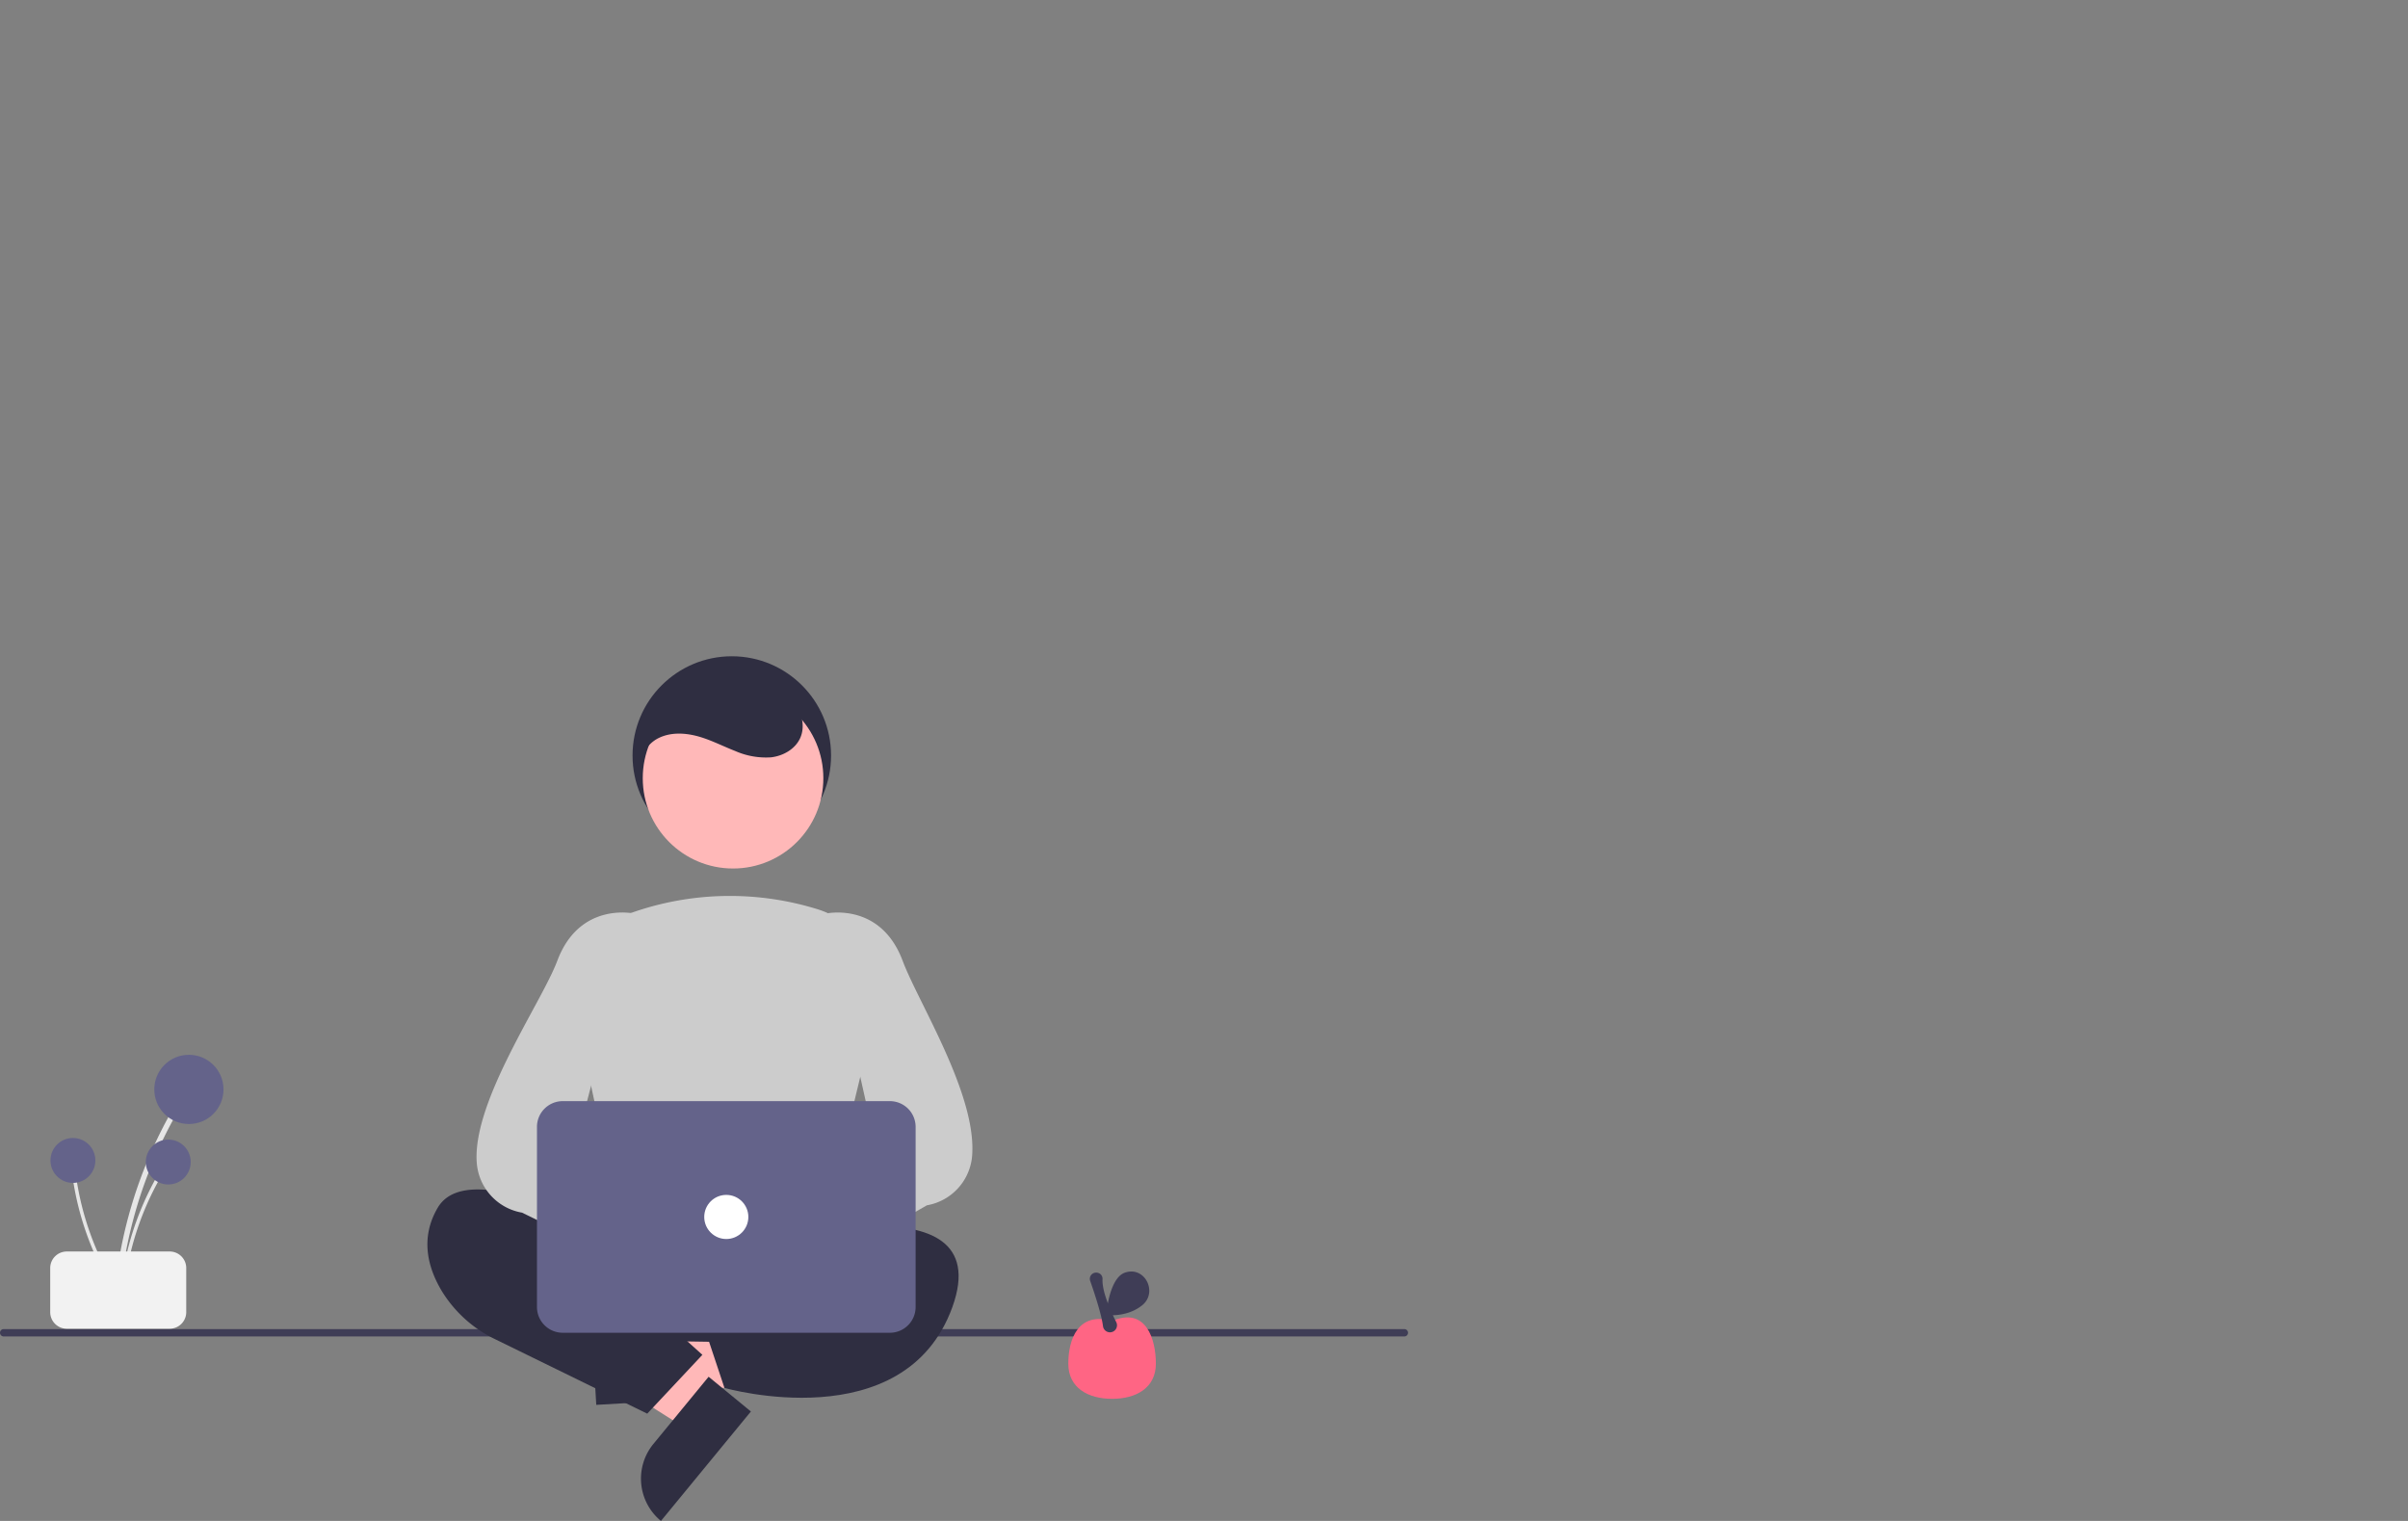 <svg width="655" height="413.68" xmlns="http://www.w3.org/2000/svg">

 <rect width="100%" height="100%" fill="#808080" stroke="none"/>

 <g>
  <title>Layer 1</title>
  <path id="svg_1" fill="#e6e6e6" d="m787.563,130.423a122.041,122.041 0 0 1 10.101,-38.517q2.28,-5.092 5.018,-9.961a0.744,0.744 0 0 0 -1.284,-0.75a123.729,123.729 0 0 0 -13.768,37.982q-1.034,5.584 -1.554,11.246c-0.088,0.952 1.399,0.946 1.486,0z"/>
  <circle id="svg_2" fill="#e6e6e6" r="9.414" cy="166.914" cx="775.282"/>
  <path id="svg_3" fill="#e6e6e6" d="m788.526,130.673a79.174,79.174 0 0 1 6.553,-24.988q1.479,-3.304 3.255,-6.462a0.483,0.483 0 0 0 -0.833,-0.487a80.268,80.268 0 0 0 -8.932,24.641q-0.671,3.622 -1.008,7.296c-0.057,0.618 0.908,0.614 0.964,0l-0,-0z"/>
  <circle id="svg_4" fill="#e6e6e6" r="6.108" cy="186.662" cx="769.67"/>
  <path id="svg_5" fill="#e6e6e6" d="m787.309,130.096a79.174,79.174 0 0 1 -10.202,-23.733q-0.866,-3.515 -1.408,-7.097a0.483,0.483 0 0 0 -0.956,0.128a80.268,80.268 0 0 0 8.113,24.922q1.699,3.269 3.693,6.373c0.335,0.522 1.093,-0.074 0.76,-0.593z"/>
  <circle id="svg_6" fill="#e6e6e6" r="6.108" cy="186.233" cx="743.735"/>
  <path id="svg_7" fill="#f2f2f2" d="m768.559,135.5l0,-12a4.505,4.505 0 0 1 4.5,-4.5l28,0a4.505,4.505 0 0 1 4.5,4.5l0,12a4.505,4.505 0 0 1 -4.5,4.5l-28,0a4.505,4.505 0 0 1 -4.5,-4.5z"/>
  <path id="svg_8" fill="#f2f2f2" d="m769.059,151l-12,0a4.505,4.505 0 0 1 -4.5,-4.5l0,-49a4.505,4.505 0 0 1 4.5,-4.5l12,0a4.505,4.505 0 0 1 4.5,4.5l0,49a4.505,4.505 0 0 1 -4.5,4.5z"/>
  <rect id="svg_9" fill="#ccc" height="4" width="20" y="96.5" x="728.059"/>
  <rect id="svg_10" fill="#ccc" height="4" width="20" y="133.5" x="753.059"/>
  <path id="svg_11" fill="#f2f2f2" d="m799.059,151l-12,0a4.505,4.505 0 0 1 -4.5,-4.5l0,-49a4.505,4.505 0 0 1 4.5,-4.5l12,0a4.505,4.505 0 0 1 4.5,4.5l0,49a4.505,4.505 0 0 1 -4.5,4.5z"/>
  <rect id="svg_12" fill="#ccc" height="4" width="20" y="96.5" x="758.059"/>
  <rect id="svg_13" fill="#ccc" height="4" width="20" y="133.5" x="783.059"/>
  <path id="svg_14" fill="#f2f2f2" d="m829.059,151l-12,0a4.505,4.505 0 0 1 -4.5,-4.5l0,-49a4.505,4.505 0 0 1 4.5,-4.5l12,0a4.505,4.505 0 0 1 4.5,4.5l0,49a4.505,4.505 0 0 1 -4.5,4.5z"/>
  <rect id="svg_15" fill="#ccc" height="4" width="20" y="133.5" x="801.059"/>
  <rect id="svg_16" fill="#ccc" height="4" width="20" y="133.5" x="813.059"/>
  <path id="svg_17" fill="#f2f2f2" d="m876.059,140l-12,0a4.505,4.505 0 0 1 -4.5,-4.5l0,-49a4.505,4.505 0 0 1 4.5,-4.5l12,0a4.505,4.505 0 0 1 4.5,4.5l0,49a4.505,4.505 0 0 1 -4.5,4.5z"/>
  <rect id="svg_18" fill="#ccc" height="4" width="20" y="183.5" x="829.059"/>
  <rect id="svg_19" fill="#ccc" height="4" width="20" y="122.5" x="860.059"/>
  <path id="svg_20" fill="#f2f2f2" d="m908.059,248l-12,0a4.505,4.505 0 0 1 -4.5,-4.5l0,-49a4.505,4.505 0 0 1 4.5,-4.5l12,0a4.505,4.505 0 0 1 4.5,4.5l0,49a4.505,4.505 0 0 1 -4.5,4.5z"/>
  <rect id="svg_21" fill="#ccc" height="4" width="20" y="183.5" x="859.059"/>
  <rect id="svg_22" fill="#ccc" height="4" width="20" y="122.5" x="890.059"/>
  <path id="svg_23" fill="#f2f2f2" d="m936.059,140l-12,0a4.505,4.505 0 0 1 -4.5,-4.5l0,-49a4.505,4.505 0 0 1 4.5,-4.5l12,0a4.505,4.505 0 0 1 4.5,4.5l0,49a4.505,4.505 0 0 1 -4.5,4.5z"/>
  <rect id="svg_24" fill="#ccc" height="4" width="20" y="183.5" x="889.059"/>
  <rect id="svg_25" fill="#ccc" height="4" width="20" y="122.5" x="920.059"/>
  <path id="svg_26" fill="#f2f2f2" d="m797.059,221l-12,0a4.505,4.505 0 0 1 -4.5,-4.5l0,-49a4.505,4.505 0 0 1 4.5,-4.5l12,0a4.505,4.505 0 0 1 4.5,4.5l0,49a4.505,4.505 0 0 1 -4.5,4.5z"/>
  <rect id="svg_27" fill="#ccc" height="4" width="20" y="172.5" x="781.059"/>
  <rect id="svg_28" fill="#ccc" height="4" width="20" y="203.5" x="781.059"/>
  <path id="svg_29" fill="#f2f2f2" d="m827.059,221l-12,0a4.505,4.505 0 0 1 -4.5,-4.5l0,-49a4.505,4.505 0 0 1 4.5,-4.5l12,0a4.505,4.505 0 0 1 4.5,4.5l0,49a4.505,4.505 0 0 1 -4.5,4.5z"/>
  <rect id="svg_30" fill="#ccc" height="4" width="20" y="172.5" x="811.059"/>
  <rect id="svg_31" fill="#ccc" height="4" width="20" y="203.5" x="811.059"/>
  <path id="svg_32" fill="#f2f2f2" d="m857.059,221l-12,0a4.505,4.505 0 0 1 -4.5,-4.5l0,-49a4.505,4.505 0 0 1 4.5,-4.5l12,0a4.505,4.505 0 0 1 4.5,4.5l0,49a4.505,4.505 0 0 1 -4.5,4.5z"/>
  <rect id="svg_33" fill="#ccc" height="4" width="20" y="172.5" x="841.059"/>
  <rect id="svg_34" fill="#ccc" height="4" width="20" y="203.5" x="841.059"/>
  <path id="svg_35" fill="#f2f2f2" d="m859.059,151l-12,0a4.505,4.505 0 0 1 -4.5,-4.5l0,-49a4.505,4.505 0 0 1 4.5,-4.5l12,0a4.505,4.505 0 0 1 4.5,4.5l0,49a4.505,4.505 0 0 1 -4.5,4.5z"/>
  <rect id="svg_36" fill="#ccc" height="4" width="20" y="96.5" x="818.059"/>
  <rect id="svg_37" fill="#ccc" height="4" width="20" y="133.5" x="843.059"/>
  <path id="svg_38" fill="#f2f2f2" d="m889.059,151l-12,0a4.505,4.505 0 0 1 -4.5,-4.5l0,-49a4.505,4.505 0 0 1 4.5,-4.5l12,0a4.505,4.505 0 0 1 4.5,4.5l0,49a4.505,4.505 0 0 1 -4.5,4.5z"/>
  <rect id="svg_39" fill="#ccc" height="4" width="20" y="96.5" x="848.059"/>
  <rect id="svg_40" fill="#ccc" height="4" width="20" y="133.5" x="873.059"/>
  <path id="svg_41" fill="#f2f2f2" d="m919.059,151l-12,0a4.505,4.505 0 0 1 -4.5,-4.5l0,-49a4.505,4.505 0 0 1 4.5,-4.5l12,0a4.505,4.505 0 0 1 4.5,4.5l0,49a4.505,4.505 0 0 1 -4.5,4.5z"/>
  <rect id="svg_42" fill="#ccc" height="4" width="20" y="96.5" x="878.059"/>
  <rect id="svg_43" fill="#ccc" height="4" width="20" y="133.5" x="903.059"/>
  <path id="svg_44" fill="#f2f2f2" d="m949.059,151l-12,0a4.505,4.505 0 0 1 -4.5,-4.5l0,-49a4.505,4.505 0 0 1 4.5,-4.5l12,0a4.505,4.505 0 0 1 4.5,4.5l0,49a4.505,4.505 0 0 1 -4.5,4.5z"/>
  <rect id="svg_45" fill="#ccc" height="4" width="20" y="96.5" x="908.059"/>
  <rect id="svg_46" fill="#ccc" height="4" width="20" y="133.5" x="933.059"/>
  <path id="svg_47" fill="#ccc" d="m998,166.5l-285,0a1,1 0 0 1 0,-2l285,0a1,1 0 0 1 0,2z"/>
  <path id="svg_48" fill="#ccc" d="m1025,141.5l-285,0a1,1 0 0 1 0,-2l285,0a1,1 0 0 1 0,2z"/>
  <path id="svg_49" fill="#ccc" d="m1025,222.5l-285,0a1,1 0 0 1 0,-2l285,0a1,1 0 0 1 0,2z"/>
  <path id="svg_50" fill="#e6e6e6" d="m952.563,211.423a122.041,122.041 0 0 1 10.101,-38.517q2.28,-5.092 5.018,-9.961a0.744,0.744 0 0 0 -1.284,-0.75a123.729,123.729 0 0 0 -13.768,37.982q-1.034,5.584 -1.554,11.246c-0.088,0.952 1.399,0.946 1.486,0z"/>
  <circle id="svg_51" fill="#e6e6e6" r="9.414" cy="155.914" cx="971.282"/>
  <path id="svg_52" fill="#e6e6e6" d="m953.526,211.673a79.174,79.174 0 0 1 6.553,-24.988q1.479,-3.304 3.255,-6.462a0.483,0.483 0 0 0 -0.833,-0.487a80.268,80.268 0 0 0 -8.932,24.641q-0.671,3.622 -1.008,7.296c-0.057,0.618 0.908,0.614 0.964,0l-0,-0z"/>
  <circle id="svg_53" fill="#e6e6e6" r="6.108" cy="175.662" cx="965.67"/>
  <path id="svg_54" fill="#e6e6e6" d="m952.309,211.096a79.174,79.174 0 0 1 -10.202,-23.733q-0.866,-3.515 -1.408,-7.097a0.483,0.483 0 0 0 -0.956,0.128a80.268,80.268 0 0 0 8.113,24.922q1.699,3.269 3.693,6.373c0.335,0.522 1.093,-0.074 0.76,-0.593z"/>
  <circle id="svg_55" fill="#e6e6e6" r="6.108" cy="175.233" cx="939.735"/>
  <path id="svg_56" fill="#f2f2f2" d="m933.559,216.5l0,-12a4.505,4.505 0 0 1 4.5,-4.5l28,0a4.505,4.505 0 0 1 4.5,4.5l0,12a4.505,4.505 0 0 1 -4.5,4.5l-28,0a4.505,4.505 0 0 1 -4.5,-4.5z"/>
  <path id="svg_57" fill="#3f3d56" d="m382,363.5l-381,0a1,1 0 0 1 0,-2l381,0a1,1 0 0 1 0,2z"/>
  <circle id="svg_58" fill="#2f2e41" r="27" cy="205.5" cx="199.059"/>
  <polygon id="svg_59" fill="#ffb8b8" points="173.405 378.826 172.69 366.588 219.556 358.003 220.612 376.067 173.405 378.826"/>
  <path id="svg_60" fill="#2f2e41" transform="rotate(86.655, 747.34, -113.142)" d="m1183.962,485.021l23.644,0a0,0 0 0 1 0,0l0,14.887a0,0 0 0 1 0,0l-38.531,0a0,0 0 0 1 0,0l0,0a14.887,14.887 0 0 1 14.887,-14.887z"/>
  <polygon id="svg_61" fill="#ffb8b8" points="193.789 378.714 186.004 388.185 145.768 362.666 157.257 348.688 193.789 378.714"/>
  <path id="svg_62" fill="#2f2e41" transform="rotate(-50.582, -597.32, 343.861)" d="m-142.93,973.648l23.644,0a0,0 0 0 1 0,0l0,14.887a0,0 0 0 1 0,0l-38.531,0a0,0 0 0 1 0,0l0,0a14.887,14.887 0 0 1 14.887,-14.887z"/>
  <path id="svg_63" fill="#2f2e41" d="m171.387,334.67l-5.32,25.079a4,4 0 0 0 3.848,4.83l52.298,0.844a4,4 0 0 0 4.004,-4.695l-4.575,-25.922a4,4 0 0 0 -3.939,-3.305l-42.404,0a4,4 0 0 0 -3.913,3.17z"/>
  <path id="svg_64" fill="#2f2e41" d="m180.059,343.5s-51,-32 -61,-15c-5,8.5 -2.5,16.75 1.25,22.875a34.631,34.631 0 0 0 14.402,12.891l41.347,20.234l15,-16l-10,-9l-1,-16z"/>
  <path id="svg_65" fill="#2f2e41" d="m206.059,338.5s66,-19 53,17s-62,22 -62,22l-5,-15l17,-12l-3,-12z"/>
  <circle id="svg_66" fill="#ffb8b8" r="24.561" cy="211.665" cx="199.398"/>
  <path id="svg_67" fill="#ccc" d="m200.685,342.469a131.994,131.994 0 0 1 -30.257,-3.986l-0.292,-0.08l-13.706,-63.045a23.225,23.225 0 0 1 14.933,-26.943a80.46,80.46 0 0 1 51.3,-1.024l0,0a23.47,23.47 0 0 1 15.635,27.765l-15.308,63.195l-0.216,0.103c-6.362,3.014 -14.317,4.017 -22.089,4.017z"/>
  <path id="svg_68" fill="#ffb8b8" d="m182.274,347.366a10.056,10.056 0 0 1 14.475,-5.312l26.987,-23.425l2.442,18.408l-26.001,19.422a10.11,10.11 0 0 1 -17.902,-9.094z"/>
  <path id="svg_69" fill="#ccc" d="m208.012,352.476a4.534,4.534 0 0 1 -1.296,-0.19a4.453,4.453 0 0 1 -2.962,-2.816l-3.257,-9.229a4.472,4.472 0 0 1 1.302,-4.902l36.769,-22.074l-14.494,-64.661l0.369,-0.089c0.15,-0.037 15,-3.417 21.086,12.811c4.261,11.365 20.031,36.077 18.919,52.776a14.885,14.885 0 0 1 -12.322,13.728l-41.388,23.713a4.456,4.456 0 0 1 -2.724,0.935z"/>
  <path id="svg_70" fill="#ffb8b8" d="m212.136,345.173a10.056,10.056 0 0 0 -14.475,-5.312l-26.986,-23.425l-2.442,18.408l26.001,19.422a10.11,10.11 0 0 0 17.902,-9.094z"/>
  <path id="svg_71" fill="#ccc" d="m189.106,352.476a4.456,4.456 0 0 1 -2.724,-0.935l-44.388,-21.713a14.885,14.885 0 0 1 -12.322,-13.728c-1.113,-16.699 17.657,-43.411 21.919,-54.776c6.085,-16.228 20.936,-12.849 21.086,-12.811l0.369,0.089l-17.494,66.661l39.769,20.074a4.472,4.472 0 0 1 1.302,4.902l-3.257,9.229a4.453,4.453 0 0 1 -2.962,2.816a4.535,4.535 0 0 1 -1.296,0.19z"/>
  <path id="svg_72" fill="#64638a" d="m242.059,362.5l-89,0a7.008,7.008 0 0 1 -7,-7l0,-49a7.008,7.008 0 0 1 7,-7l89,0a7.008,7.008 0 0 1 7,7l0,49a7.008,7.008 0 0 1 -7,7z"/>
  <circle id="svg_73" fill="#fff" r="6" cy="331" cx="197.559"/>
  <path id="svg_74" fill="#2f2e41" d="m174.591,210.666c-1.456,-3.692 0.933,-8.092 4.476,-9.881s7.818,-1.448 11.608,-0.27c3.185,0.991 6.17,2.526 9.277,3.738a20.762,20.762 0 0 0 9.753,1.737c3.314,-0.374 6.613,-2.233 7.969,-5.28c1.406,-3.159 0.45,-7.013 -1.715,-9.709a18.799,18.799 0 0 0 -8.612,-5.535c-7.308,-2.574 -15.748,-2.65 -22.532,1.093s-11.394,11.71 -9.992,19.33"/>
  <path id="svg_75" fill="#e6e6e6" d="m32.662,351.818a122.042,122.042 0 0 1 10.101,-38.517q2.28,-5.092 5.018,-9.961a0.744,0.744 0 0 0 -1.284,-0.75a123.728,123.728 0 0 0 -13.768,37.982q-1.034,5.584 -1.554,11.246c-0.088,0.952 1.399,0.946 1.486,0l-0,0z"/>
  <circle id="svg_76" fill="#64638a" r="9.414" cy="296.31" cx="51.381"/>
  <path id="svg_77" fill="#e6e6e6" d="m33.626,352.069a79.174,79.174 0 0 1 6.553,-24.988q1.479,-3.304 3.255,-6.462a0.483,0.483 0 0 0 -0.833,-0.487a80.269,80.269 0 0 0 -8.932,24.641q-0.671,3.622 -1.008,7.296c-0.057,0.618 0.908,0.614 0.964,0l-0,-0z"/>
  <circle id="svg_78" fill="#64638a" r="6.108" cy="316.058" cx="45.769"/>
  <path id="svg_79" fill="#e6e6e6" d="m32.408,351.492a79.174,79.174 0 0 1 -10.202,-23.733q-0.866,-3.515 -1.408,-7.097a0.483,0.483 0 0 0 -0.956,0.128a80.268,80.268 0 0 0 8.113,24.922q1.699,3.269 3.693,6.373c0.335,0.522 1.093,-0.074 0.76,-0.593z"/>
  <circle id="svg_80" fill="#64638a" r="6.108" cy="315.629" cx="19.835"/>
  <path id="svg_81" fill="#f2f2f2" d="m13.659,356.896l0,-12a4.505,4.505 0 0 1 4.5,-4.5l28,0a4.505,4.505 0 0 1 4.5,4.5l0,12a4.505,4.505 0 0 1 -4.5,4.5l-28,0a4.505,4.505 0 0 1 -4.5,-4.5z"/>
  <path id="svg_82" fill="#ff6584" d="m314.409,370.901c0,6.577 -5.332,9.567 -11.909,9.567s-11.909,-2.99 -11.909,-9.567s2.646,-14.251 11.909,-11.605c9.262,-3.97 11.909,5.028 11.909,11.605z"/>
  <path id="svg_83" fill="#3f3d56" d="m301.92,362.377a1.904,1.904 0 0 1 -1.891,-1.659c-0.394,-3.281 -2.568,-9.708 -3.484,-12.318l-0,-0.001a1.703,1.703 0 0 1 0.22,-1.566a1.787,1.787 0 0 1 2.663,-0.192a1.705,1.705 0 0 1 0.468,1.276c-0.179,3.351 2.263,8.765 3.735,11.694a1.908,1.908 0 0 1 -1.51,2.756a1.763,1.763 0 0 1 -0.202,0.011z"/>
  <path id="svg_84" fill="#3f3d56" d="m310.732,354.985c4.134,-3.383 0.891,-10.308 -4.283,-8.978a4.178,4.178 0 0 0 -1.864,0.994c-3.174,2.998 -3.666,10.669 -3.666,10.669s5.605,0.759 9.813,-2.685z"/>
 </g>
</svg>